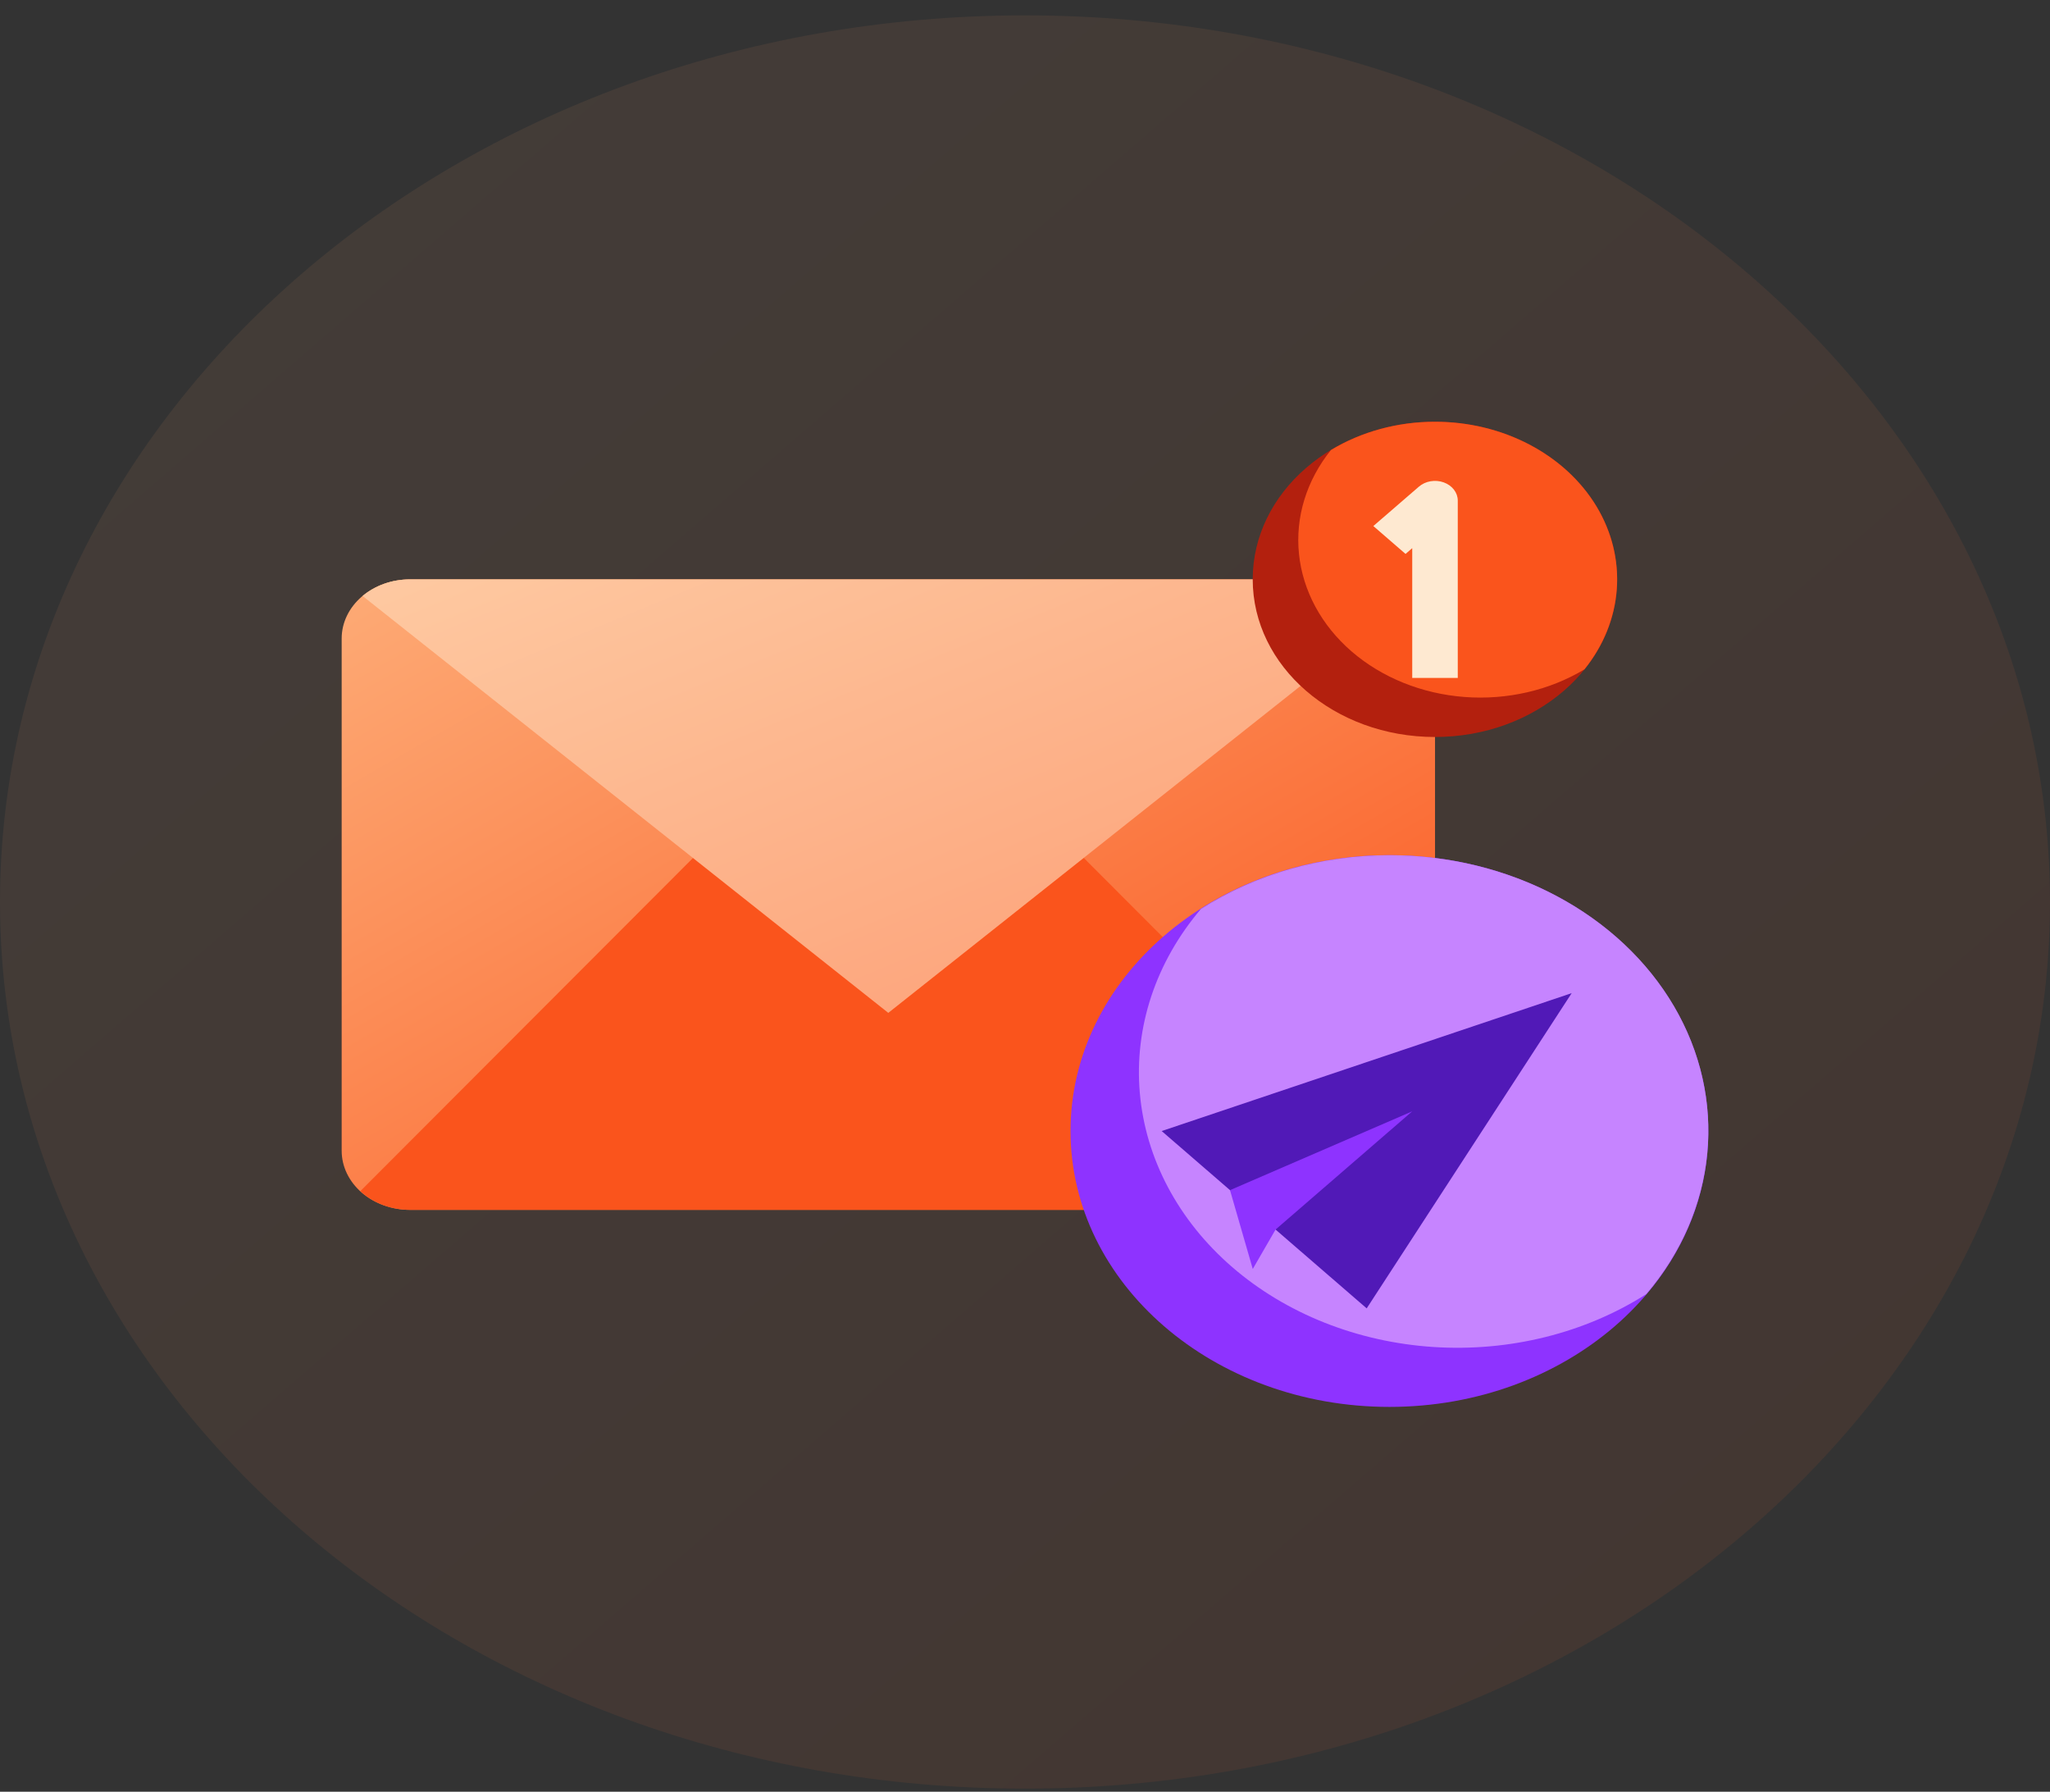 <svg width="111" height="97" viewBox="0 0 111 97" fill="none" xmlns="http://www.w3.org/2000/svg">
<rect x="0" y="0" width="111" height="97" fill="#333333" stroke="none"/>
<path opacity="0.08" d="M55.5 96.832C86.152 96.832 111 75.342 111 48.832C111 22.322 86.152 0.832 55.5 0.832C24.848 0.832 0 22.322 0 48.832C0 75.342 24.848 96.832 55.5 96.832Z" fill="url(#paint0_linear_8_718)"/>
<path d="M77.701 34.566C77.701 33.717 77.311 32.903 76.617 32.303C75.923 31.703 74.982 31.366 74 31.366H22.2C21.219 31.366 20.278 31.703 19.584 32.303C18.89 32.903 18.5 33.717 18.5 34.566V62.299C18.5 63.148 18.89 63.962 19.584 64.562C20.278 65.162 21.219 65.499 22.2 65.499H74C74.982 65.499 75.923 65.162 76.617 64.562C77.311 63.962 77.701 63.148 77.701 62.299V34.566Z" fill="url(#paint1_linear_8_718)"/>
<path d="M37.525 46.446L19.512 64.484C19.855 64.804 20.272 65.059 20.734 65.233C21.197 65.407 21.696 65.497 22.2 65.498H74.001C74.505 65.497 75.004 65.407 75.467 65.233C75.93 65.059 76.346 64.804 76.689 64.484L58.683 46.446H37.525Z" fill="#FA541C"/>
<path d="M76.562 32.266C75.876 31.689 74.956 31.366 73.998 31.366H22.198C21.24 31.366 20.32 31.689 19.634 32.266L48.098 54.833L76.562 32.266Z" fill="url(#paint2_linear_8_718)"/>
<path opacity="0.48" d="M76.562 32.266C75.876 31.689 74.956 31.366 73.998 31.366H22.198C21.24 31.366 20.32 31.689 19.634 32.266L48.098 54.833L76.562 32.266Z" fill="#FEE9D1"/>
<path d="M75.233 76.166C84.769 76.166 92.5 69.48 92.5 61.232C92.5 52.985 84.769 46.299 75.233 46.299C65.697 46.299 57.966 52.985 57.966 61.232C57.966 69.48 65.697 76.166 75.233 76.166Z" fill="#8E33FF"/>
<path d="M75.235 46.299C71.561 46.298 67.984 47.317 65.029 49.205C62.582 52.078 61.407 55.614 61.717 59.172C62.027 62.73 63.802 66.074 66.719 68.597C69.636 71.12 73.503 72.655 77.617 72.923C81.73 73.191 85.819 72.175 89.141 70.059C91.034 67.836 92.177 65.203 92.442 62.452C92.707 59.701 92.084 56.94 90.643 54.477C89.201 52.014 86.998 49.946 84.277 48.502C81.557 47.058 78.427 46.295 75.235 46.299Z" fill="#C684FF"/>
<path d="M69.068 66.566L74.001 70.832L85.101 53.766L62.901 61.232L66.601 64.432" fill="#5119B7"/>
<path d="M69.066 66.566L67.833 68.699L66.6 64.432L76.465 60.166L69.066 66.566Z" fill="#8E33FF"/>
<path d="M77.697 39.899C83.146 39.899 87.564 36.078 87.564 31.365C87.564 26.653 83.146 22.832 77.697 22.832C72.248 22.832 67.83 26.653 67.83 31.365C67.83 36.078 72.248 39.899 77.697 39.899Z" fill="#B3200E"/>
<path d="M77.696 22.832C75.682 22.831 73.717 23.365 72.066 24.363C70.743 26.005 70.13 27.997 70.335 29.991C70.54 31.984 71.548 33.852 73.184 35.267C74.821 36.682 76.981 37.555 79.285 37.732C81.591 37.909 83.894 37.379 85.793 36.235C86.823 34.956 87.428 33.457 87.543 31.901C87.657 30.346 87.276 28.793 86.442 27.411C85.607 26.029 84.35 24.872 82.808 24.065C81.267 23.257 79.498 22.831 77.696 22.832Z" fill="#FA541C"/>
<path d="M78.933 36.7H76.467V29.675L76.105 29.988L74.361 28.479L76.828 26.346C77.001 26.197 77.22 26.095 77.46 26.054C77.699 26.013 77.947 26.034 78.172 26.115C78.397 26.196 78.59 26.332 78.725 26.508C78.861 26.683 78.933 26.889 78.933 27.1V36.7Z" fill="#FEE9D1"/>
<defs>
<linearGradient id="paint0_linear_8_718" x1="0" y1="0.832" x2="94.997" y2="110.672" gradientUnits="userSpaceOnUse">
<stop stop-color="#FDAB76"/>
<stop offset="1" stop-color="#FA541C"/>
</linearGradient>
<linearGradient id="paint1_linear_8_718" x1="18.5" y1="31.366" x2="48.041" y2="82.6" gradientUnits="userSpaceOnUse">
<stop stop-color="#FDAB76"/>
<stop offset="1" stop-color="#FA541C"/>
</linearGradient>
<linearGradient id="paint2_linear_8_718" x1="19.634" y1="31.366" x2="36.17" y2="71.483" gradientUnits="userSpaceOnUse">
<stop stop-color="#FDAB76"/>
<stop offset="1" stop-color="#FA541C"/>
</linearGradient>
</defs>
</svg>
